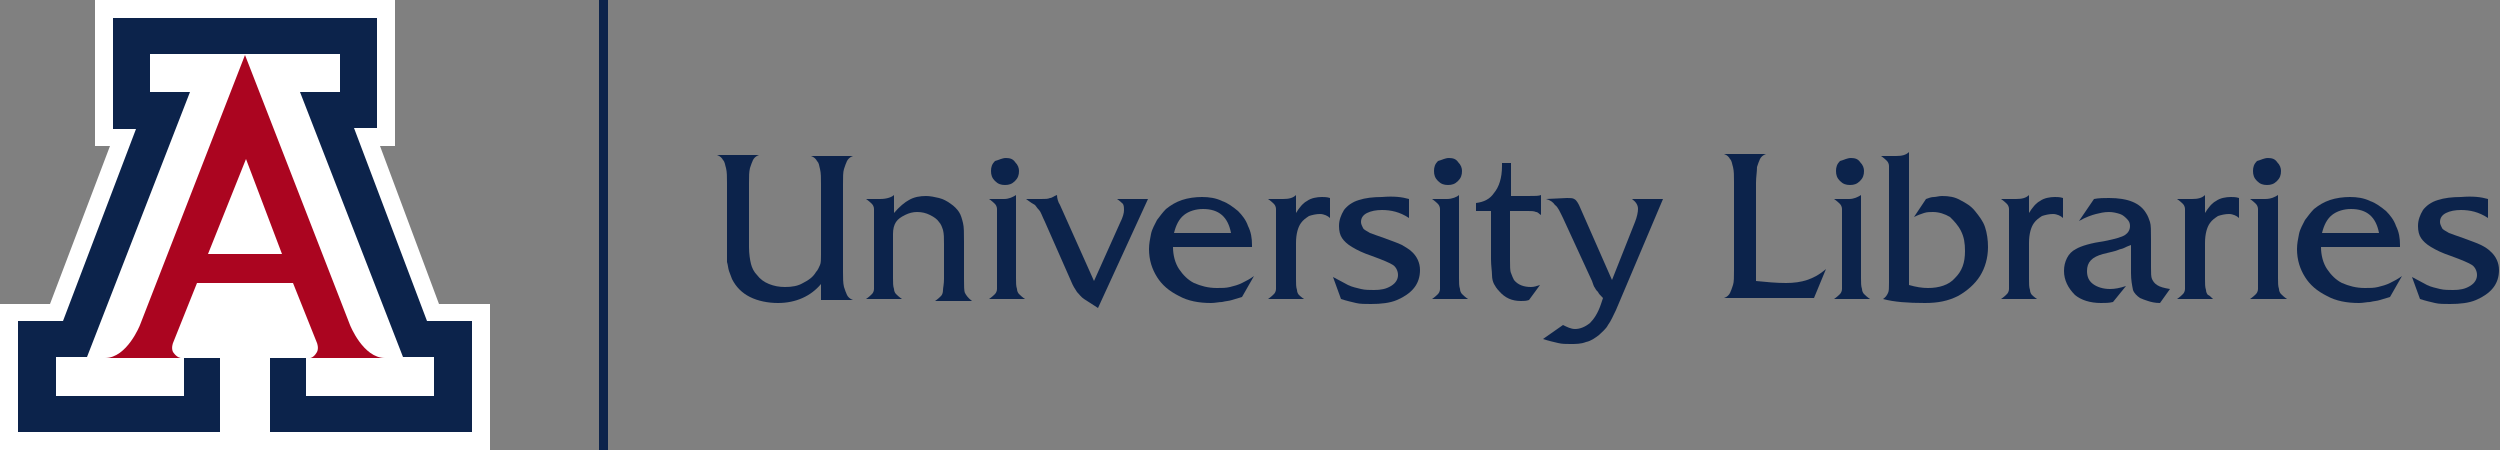 <?xml version="1.0" encoding="utf-8"?>
<!-- Generator: Adobe Illustrator 21.0.0, SVG Export Plug-In . SVG Version: 6.00 Build 0)  -->
<svg version="1.1" id="Untitled-Page_x25_201" xmlns="http://www.w3.org/2000/svg" xmlns:xlink="http://www.w3.org/1999/xlink"
	 x="0px" y="0px" viewBox="0 0 250 45" style="enable-background:new 0 0 250 45;" xml:space="preserve">
<rect x="0" y="0" width="250" height="45" fill="#808080" stroke="none"/>
<style type="text/css">
	.st0{fill:none;}
	.st1{fill:#FFFFFF;}
	.st2{fill:#AB0520;}
	.st3{fill:#0C234B;}
</style>
<path class="st0" d="z"/>
<g id="Layer_x25_201">
	<path class="st1" d="M9.5,0l0,14.6l1.5,0L5,30.4l-5,0V45h49V30.4l-5.1,0L38,14.6l1.5,0V0L9.5,0z"/>
	<g>
		<path class="st2" d="M24.5,5.5L35,32.5c0,0,1.3,3.3,3.5,3.3h-7.6c0,0,0.4,0.1,0.8-0.6c0.2-0.4,0-0.9,0-0.9l-2.4-6h-4.8h-4.8
			l-2.4,6c0,0-0.2,0.5,0,0.9c0.4,0.6,0.8,0.6,0.8,0.6h-7.6c2.2,0,3.5-3.3,3.5-3.3L24.5,5.5z"/>
	</g>
	<path class="st3" d="M24.5,5.4h9.5v3.8H30l10.3,26.5h3.1v3.9H30.6v-3.8H27v7.4h20.2V32.1l-4.5,0l-7.3-19.3h2.3V1.8H24.5H11.3v11.1
		h2.3L6.3,32.1l-4.5,0v11.1H22v-7.4h-3.6v3.8H5.6v-3.9h3.1L19,9.2H15V5.4H24.5z"/>
	<path class="st1" d="M24.5,25.4h3.7l-3.6-9.5l-3.8,9.5H24.5z"/>
	<path class="st3" d="M59.9,45h0.9V0h-0.9V45z"/>
	<g>
		<path class="st3" d="M82.1,29.9v-1.5c-1,1.2-2.5,1.9-4.3,1.9c-1,0-2-0.2-2.8-0.6c-0.8-0.4-1.4-1-1.8-1.8c-0.1-0.3-0.2-0.5-0.3-0.8
			c-0.1-0.3-0.1-0.6-0.2-0.9c0-0.4,0-0.9,0-1.5v-6.4c0-0.6,0-1.1-0.1-1.5c-0.1-0.3-0.1-0.6-0.3-0.8c-0.1-0.2-0.3-0.4-0.6-0.5h4.2
			c-0.3,0.1-0.5,0.3-0.6,0.5c-0.1,0.2-0.2,0.5-0.3,0.8c-0.1,0.4-0.1,0.8-0.1,1.5v6.4c0,0.7,0.1,1.3,0.2,1.7c0.1,0.4,0.3,0.8,0.6,1.1
			c0.3,0.4,0.7,0.7,1.2,0.9c0.5,0.2,1,0.3,1.6,0.3c0.7,0,1.3-0.1,1.8-0.4c0.6-0.3,1-0.6,1.3-1.1c0.2-0.2,0.3-0.5,0.4-0.7
			c0.1-0.2,0.1-0.6,0.1-1v-7.1c0-0.6,0-1.1-0.1-1.5s-0.1-0.6-0.3-0.8c-0.1-0.2-0.3-0.4-0.6-0.5h4.2c-0.3,0.1-0.5,0.3-0.6,0.5
			c-0.1,0.2-0.2,0.5-0.3,0.8c-0.1,0.3-0.1,0.8-0.1,1.5v8.8c0,0.6,0,1.1,0.1,1.5c0.1,0.3,0.2,0.6,0.3,0.8c0.1,0.2,0.3,0.4,0.6,0.5
			H82.1z"/>
		<path class="st3" d="M89.4,19.5v1.8c0.5-0.6,1.1-1.1,1.5-1.3c0.5-0.3,1.1-0.4,1.7-0.4c0.4,0,0.9,0.1,1.3,0.2
			c0.4,0.1,0.8,0.3,1.2,0.6c0.3,0.2,0.6,0.5,0.8,0.8c0.2,0.3,0.3,0.7,0.4,1.1c0.1,0.4,0.1,1,0.1,1.9v3.7c0,0.7,0,1.2,0.1,1.4
			c0.1,0.2,0.3,0.5,0.7,0.8h-3.7c0.3-0.2,0.5-0.4,0.6-0.5c0.1-0.1,0.2-0.3,0.2-0.6c0-0.2,0.1-0.6,0.1-1.1v-3.5c0-0.6,0-1-0.1-1.4
			c-0.1-0.3-0.2-0.6-0.4-0.8c-0.2-0.3-0.5-0.5-0.9-0.7c-0.4-0.2-0.8-0.3-1.3-0.3c-0.4,0-0.8,0.1-1.2,0.3c-0.4,0.2-0.7,0.4-0.9,0.7
			c-0.2,0.3-0.3,0.7-0.3,1.2v4.4c0,0.5,0,0.8,0.1,1.1c0,0.2,0.1,0.4,0.2,0.5c0.1,0.1,0.3,0.3,0.6,0.5h-3.6c0.3-0.2,0.5-0.4,0.6-0.5
			c0.1-0.1,0.2-0.3,0.2-0.5c0-0.2,0-0.6,0-1.1V22c0-0.5,0-0.9,0-1.1c0-0.2-0.1-0.4-0.2-0.5c-0.1-0.1-0.3-0.3-0.6-0.5h1.4
			C88.7,19.9,89.2,19.7,89.4,19.5z"/>
		<path class="st3" d="M101.6,19.5v8.3c0,0.5,0,0.8,0.1,1.1c0,0.2,0.1,0.4,0.2,0.5c0.1,0.1,0.3,0.3,0.6,0.5h-3.6
			c0.3-0.2,0.5-0.4,0.6-0.5c0.1-0.1,0.2-0.3,0.2-0.5c0-0.2,0-0.6,0-1.1V22c0-0.5,0-0.9,0-1.1c0-0.2-0.1-0.4-0.2-0.5
			c-0.1-0.1-0.3-0.3-0.6-0.5h1.5C100.9,19.9,101.3,19.7,101.6,19.5z M100.6,15.8c0.4,0,0.7,0.1,0.9,0.4c0.3,0.3,0.4,0.6,0.4,0.9
			c0,0.4-0.1,0.7-0.4,1c-0.3,0.3-0.6,0.4-1,0.4c-0.4,0-0.7-0.1-1-0.4c-0.3-0.3-0.4-0.6-0.4-1c0-0.4,0.1-0.7,0.4-1
			C99.9,16,100.2,15.8,100.6,15.8z"/>
		<path class="st3" d="M109.4,28.1l2.6-5.8c0.3-0.6,0.4-1,0.4-1.3c0-0.2,0-0.4-0.1-0.6c-0.1-0.1-0.3-0.3-0.6-0.5h3.1l-5,10.9
			c-0.6-0.4-1.1-0.7-1.4-0.9c-0.3-0.2-0.5-0.5-0.7-0.7c-0.2-0.3-0.4-0.6-0.6-1.1l-2.6-5.9c-0.3-0.6-0.4-1-0.6-1.2s-0.3-0.4-0.4-0.5
			c-0.2-0.1-0.5-0.3-0.9-0.6h1.5c0.4,0,0.7,0,0.9-0.1c0.2,0,0.4-0.2,0.7-0.3c0,0.3,0.1,0.7,0.3,1L109.4,28.1z"/>
		<path class="st3" d="M125.4,24.7h-8.1c0,0.8,0.2,1.6,0.6,2.2c0.4,0.6,0.9,1.1,1.5,1.4c0.7,0.3,1.4,0.5,2.3,0.5
			c0.5,0,0.9,0,1.3-0.1c0.4-0.1,0.8-0.2,1.2-0.4c0.4-0.2,0.8-0.4,1.2-0.7l-1.2,2.1c-0.3,0.1-0.7,0.2-1,0.3c-0.3,0.1-0.6,0.1-1,0.2
			c-0.3,0-0.7,0.1-1.1,0.1c-1.2,0-2.3-0.2-3.2-0.7c-1-0.5-1.7-1.1-2.2-1.9c-0.5-0.8-0.8-1.7-0.8-2.8c0-0.5,0.1-1,0.2-1.5
			c0.1-0.5,0.4-1,0.6-1.4c0.3-0.4,0.6-0.8,0.9-1.1c0.5-0.4,1-0.7,1.6-0.9c0.6-0.2,1.3-0.3,2-0.3c0.7,0,1.4,0.1,2,0.4
			c0.6,0.2,1.1,0.6,1.6,1c0.4,0.4,0.8,0.9,1,1.5c0.3,0.6,0.4,1.2,0.4,1.9V24.7z M117.4,23.3h5.7c-0.3-1.6-1.2-2.4-2.8-2.4
			c-0.7,0-1.4,0.2-1.9,0.6C117.9,21.9,117.6,22.5,117.4,23.3z"/>
		<path class="st3" d="M130.4,29.9h-3.6c0.3-0.2,0.5-0.4,0.6-0.5c0.1-0.1,0.2-0.3,0.2-0.5c0-0.2,0-0.6,0-1.1V22c0-0.5,0-0.9,0-1.1
			c0-0.2-0.1-0.4-0.2-0.5c-0.1-0.1-0.3-0.3-0.6-0.5h1.5c0.6,0,1-0.1,1.3-0.4v1.8c0.3-0.5,0.7-1,1.1-1.2c0.4-0.3,1-0.4,1.5-0.4
			c0.2,0,0.5,0,0.8,0.1v2c-0.2-0.2-0.6-0.4-1-0.4c-0.4,0-0.8,0.1-1.1,0.2c-0.3,0.2-0.6,0.4-0.8,0.7c-0.3,0.4-0.5,1.1-0.5,2v3.6
			c0,0.5,0,0.8,0.1,1.1c0,0.2,0.1,0.4,0.2,0.5C129.9,29.5,130.1,29.7,130.4,29.9z"/>
		<path class="st3" d="M140.9,19.9v1.9c-0.9-0.6-1.8-0.8-2.7-0.8c-0.6,0-1.1,0.1-1.5,0.3c-0.4,0.2-0.6,0.5-0.6,0.9
			c0,0.2,0.1,0.4,0.2,0.6c0.1,0.2,0.4,0.3,0.7,0.5c0.3,0.1,0.8,0.3,1.4,0.5c0.8,0.3,1.4,0.5,1.8,0.7c0.3,0.2,0.7,0.4,0.9,0.6
			c0.6,0.5,0.9,1.2,0.9,1.9c0,0.7-0.2,1.3-0.6,1.8c-0.4,0.5-1,0.9-1.7,1.2c-0.7,0.3-1.6,0.4-2.6,0.4c-0.6,0-1.1,0-1.5-0.1
			c-0.4-0.1-0.9-0.2-1.5-0.4l-0.8-2.2c0.6,0.3,1.1,0.6,1.5,0.8c0.4,0.2,0.9,0.3,1.3,0.4c0.4,0.1,0.9,0.1,1.3,0.1
			c0.7,0,1.2-0.1,1.7-0.4c0.5-0.3,0.7-0.7,0.7-1.1c0-0.4-0.2-0.8-0.5-1c-0.3-0.2-1-0.5-2.1-0.9c-0.9-0.3-1.5-0.6-2-0.9
			c-0.5-0.3-0.8-0.6-1-0.9c-0.2-0.3-0.3-0.7-0.3-1.2c0-0.6,0.2-1.1,0.5-1.6c0.3-0.4,0.8-0.8,1.5-1c0.6-0.2,1.4-0.3,2.3-0.3
			C139.4,19.6,140.2,19.7,140.9,19.9z"/>
		<path class="st3" d="M145.9,19.5v8.3c0,0.5,0,0.8,0.1,1.1c0,0.2,0.1,0.4,0.2,0.5c0.1,0.1,0.3,0.3,0.6,0.5h-3.6
			c0.3-0.2,0.5-0.4,0.6-0.5c0.1-0.1,0.2-0.3,0.2-0.5c0-0.2,0-0.6,0-1.1V22c0-0.5,0-0.9,0-1.1c0-0.2-0.1-0.4-0.2-0.5
			c-0.1-0.1-0.3-0.3-0.6-0.5h1.5C145.2,19.9,145.7,19.7,145.9,19.5z M144.9,15.8c0.4,0,0.7,0.1,0.9,0.4c0.3,0.3,0.4,0.6,0.4,0.9
			c0,0.4-0.1,0.7-0.4,1c-0.3,0.3-0.6,0.4-1,0.4c-0.4,0-0.7-0.1-1-0.4c-0.3-0.3-0.4-0.6-0.4-1c0-0.4,0.1-0.7,0.4-1
			C144.2,16,144.5,15.8,144.9,15.8z"/>
		<path class="st3" d="M151,21.3V26c0,0.6,0,1.1,0.1,1.3c0.1,0.3,0.2,0.5,0.3,0.7c0.4,0.5,1,0.7,1.7,0.7c0.3,0,0.6-0.1,0.9-0.2
			l-1.1,1.5c-0.3,0.1-0.5,0.1-0.8,0.1c-0.9,0-1.6-0.3-2.2-1c-0.2-0.2-0.4-0.5-0.5-0.7c-0.1-0.2-0.2-0.5-0.2-0.9
			c0-0.4-0.1-0.9-0.1-1.6v-4.8h-1.5v-0.8c0.8-0.1,1.4-0.4,1.8-1c0.5-0.6,0.8-1.5,0.8-2.7v-0.3h0.9v3.3h1.7c0.7,0,1.1,0,1.3-0.1v2
			c-0.2-0.1-0.3-0.3-0.5-0.3c-0.2-0.1-0.5-0.1-0.8-0.1H151z"/>
		<path class="st3" d="M161.2,28l2.3-5.8c0.2-0.5,0.3-1,0.3-1.3c0-0.4-0.2-0.7-0.6-1h3.1L161.6,31c-0.3,0.6-0.5,1.1-0.8,1.5
			c-0.2,0.4-0.6,0.7-0.9,1c-0.4,0.3-0.8,0.6-1.3,0.7c-0.5,0.2-1,0.2-1.6,0.2c-0.4,0-0.8,0-1.2-0.1c-0.4-0.1-0.9-0.2-1.5-0.4l2-1.4
			c0.4,0.2,0.8,0.4,1.2,0.4c0.5,0,1-0.2,1.5-0.6c0.4-0.4,0.8-1,1.1-1.9l0.2-0.6c-0.3-0.3-0.4-0.4-0.5-0.6c-0.1-0.1-0.2-0.2-0.3-0.4
			c-0.1-0.1-0.2-0.4-0.3-0.7l-2.9-6.3c-0.3-0.6-0.5-1.1-0.8-1.3c-0.2-0.3-0.5-0.5-0.9-0.6l2.1-0.1c0.3,0,0.6,0,0.7,0.1
			c0.1,0,0.3,0.2,0.5,0.6L161.2,28z"/>
		<path class="st3" d="M175.6,18.3v9.8c1,0.1,2,0.2,3,0.2c0.8,0,1.5-0.1,2.1-0.3c0.6-0.2,1.2-0.5,1.9-1.1l-1.2,2.9h-9
			c0.3-0.1,0.5-0.3,0.6-0.5c0.1-0.2,0.2-0.5,0.3-0.8c0.1-0.3,0.1-0.8,0.1-1.5v-8.8c0-0.6,0-1.1-0.1-1.5c-0.1-0.3-0.1-0.6-0.3-0.8
			c-0.1-0.2-0.3-0.4-0.6-0.5h4.2c-0.3,0.1-0.5,0.3-0.6,0.5c-0.1,0.2-0.2,0.5-0.3,0.8C175.7,17.2,175.6,17.7,175.6,18.3z"/>
		<path class="st3" d="M186.1,19.5v8.3c0,0.5,0,0.8,0.1,1.1c0,0.2,0.1,0.4,0.2,0.5c0.1,0.1,0.3,0.3,0.6,0.5h-3.6
			c0.3-0.2,0.5-0.4,0.6-0.5c0.1-0.1,0.2-0.3,0.2-0.5c0-0.2,0-0.6,0-1.1V22c0-0.5,0-0.9,0-1.1c0-0.2-0.1-0.4-0.2-0.5
			c-0.1-0.1-0.3-0.3-0.6-0.5h1.5C185.4,19.9,185.8,19.7,186.1,19.5z M185.1,15.8c0.4,0,0.7,0.1,0.9,0.4c0.3,0.3,0.4,0.6,0.4,0.9
			c0,0.4-0.1,0.7-0.4,1c-0.3,0.3-0.6,0.4-1,0.4c-0.4,0-0.7-0.1-1-0.4c-0.3-0.3-0.4-0.6-0.4-1c0-0.4,0.1-0.7,0.4-1
			C184.4,16,184.7,15.8,185.1,15.8z"/>
		<path class="st3" d="M191.4,21.7l1.2-1.8c0.3-0.1,0.5-0.2,0.8-0.2c0.2,0,0.5-0.1,0.8-0.1c0.7,0,1.3,0.1,1.8,0.4
			c0.6,0.3,1.1,0.6,1.5,1.1c0.4,0.5,0.8,1,1,1.6c0.2,0.6,0.3,1.3,0.3,2c0,1.1-0.3,2.1-0.8,2.9c-0.5,0.8-1.3,1.5-2.2,2
			c-1,0.5-2,0.7-3.3,0.7c-1.7,0-3.1-0.1-4.2-0.4c0.3-0.2,0.4-0.4,0.5-0.6c0.1-0.2,0.1-0.5,0.1-1V17.7c0-0.5,0-0.9,0-1.1
			c0-0.2-0.1-0.4-0.2-0.5c-0.1-0.1-0.3-0.3-0.6-0.5h1.5c0.6,0,1-0.1,1.3-0.4v13.3c0.7,0.2,1.3,0.3,1.9,0.3c1.1,0,2.1-0.3,2.7-1
			c0.7-0.7,1-1.5,1-2.7c0-0.8-0.1-1.4-0.4-2c-0.3-0.6-0.7-1-1.1-1.4c-0.5-0.3-1.1-0.5-1.7-0.5c-0.3,0-0.6,0-0.9,0.1
			C192.1,21.4,191.8,21.5,191.4,21.7z"/>
		<path class="st3" d="M203.7,29.9h-3.6c0.3-0.2,0.5-0.4,0.6-0.5c0.1-0.1,0.2-0.3,0.2-0.5c0-0.2,0-0.6,0-1.1V22c0-0.5,0-0.9,0-1.1
			c0-0.2-0.1-0.4-0.2-0.5c-0.1-0.1-0.3-0.3-0.6-0.5h1.5c0.6,0,1-0.1,1.3-0.4v1.8c0.3-0.5,0.7-1,1.1-1.2c0.4-0.3,1-0.4,1.5-0.4
			c0.2,0,0.5,0,0.8,0.1v2c-0.2-0.2-0.6-0.4-1-0.4c-0.4,0-0.8,0.1-1.1,0.2c-0.3,0.2-0.6,0.4-0.8,0.7c-0.3,0.4-0.5,1.1-0.5,2v3.6
			c0,0.5,0,0.8,0.1,1.1c0,0.2,0.1,0.4,0.2,0.5C203.2,29.5,203.4,29.7,203.7,29.9z"/>
		<path class="st3" d="M213.1,27.3v-2.8c-0.3,0.1-0.5,0.2-0.7,0.3c-0.2,0.1-0.4,0.1-0.6,0.2c-0.2,0.1-0.7,0.2-1.5,0.4
			c-1.1,0.3-1.6,0.8-1.6,1.7c0,0.6,0.2,1,0.6,1.3c0.4,0.3,1,0.5,1.7,0.5c0.5,0,1-0.1,1.6-0.3l-1.3,1.6c-0.4,0.1-0.8,0.1-1.2,0.1
			c-1.1,0-2-0.3-2.6-0.8c-0.7-0.7-1.1-1.5-1.1-2.4c0-0.5,0.1-0.9,0.3-1.3c0.2-0.4,0.5-0.7,0.9-0.9c0.5-0.3,1.5-0.6,2.9-0.8
			c1-0.2,1.7-0.4,2-0.6c0.3-0.2,0.5-0.5,0.5-0.9c0-0.3-0.1-0.5-0.3-0.7c-0.2-0.2-0.4-0.4-0.7-0.5c-0.3-0.1-0.7-0.2-1.1-0.2
			c-0.5,0-0.9,0.1-1.3,0.2c-0.4,0.1-1,0.3-1.7,0.7l1.5-2.2c0.5-0.1,1-0.1,1.5-0.1c1.9,0,3.1,0.5,3.7,1.5c0.2,0.3,0.3,0.6,0.4,0.9
			c0.1,0.3,0.1,0.9,0.1,1.7v2.8c0,0.6,0,1,0.1,1.2c0.1,0.2,0.2,0.4,0.5,0.6c0.3,0.2,0.7,0.3,1.3,0.4l-1,1.4c-0.5,0-0.9-0.1-1.2-0.2
			c-0.3-0.1-0.6-0.2-0.8-0.3c-0.3-0.2-0.6-0.5-0.7-0.8C213.2,28.5,213.1,28,213.1,27.3z"/>
		<path class="st3" d="M221.3,29.9h-3.6c0.3-0.2,0.5-0.4,0.6-0.5c0.1-0.1,0.2-0.3,0.2-0.5c0-0.2,0-0.6,0-1.1V22c0-0.5,0-0.9,0-1.1
			c0-0.2-0.1-0.4-0.2-0.5c-0.1-0.1-0.3-0.3-0.6-0.5h1.5c0.6,0,1-0.1,1.3-0.4v1.8c0.3-0.5,0.7-1,1.1-1.2c0.4-0.3,1-0.4,1.5-0.4
			c0.2,0,0.5,0,0.8,0.1v2c-0.2-0.2-0.6-0.4-1-0.4c-0.4,0-0.8,0.1-1.1,0.2c-0.3,0.2-0.6,0.4-0.8,0.7c-0.3,0.4-0.5,1.1-0.5,2v3.6
			c0,0.5,0,0.8,0.1,1.1c0,0.2,0.1,0.4,0.2,0.5C220.9,29.5,221.1,29.7,221.3,29.9z"/>
		<path class="st3" d="M227.8,19.5v8.3c0,0.5,0,0.8,0.1,1.1c0,0.2,0.1,0.4,0.2,0.5c0.1,0.1,0.3,0.3,0.6,0.5H225
			c0.3-0.2,0.5-0.4,0.6-0.5c0.1-0.1,0.2-0.3,0.2-0.5c0-0.2,0-0.6,0-1.1V22c0-0.5,0-0.9,0-1.1c0-0.2-0.1-0.4-0.2-0.5
			c-0.1-0.1-0.3-0.3-0.6-0.5h1.5C227.1,19.9,227.5,19.7,227.8,19.5z M226.8,15.8c0.4,0,0.7,0.1,0.9,0.4c0.3,0.3,0.4,0.6,0.4,0.9
			c0,0.4-0.1,0.7-0.4,1c-0.3,0.3-0.6,0.4-1,0.4c-0.4,0-0.7-0.1-1-0.4c-0.3-0.3-0.4-0.6-0.4-1c0-0.4,0.1-0.7,0.4-1
			C226.1,16,226.4,15.8,226.8,15.8z"/>
		<path class="st3" d="M240.2,24.7h-8.1c0,0.8,0.2,1.6,0.6,2.2s0.9,1.1,1.5,1.4c0.7,0.3,1.4,0.5,2.3,0.5c0.5,0,0.9,0,1.3-0.1
			c0.4-0.1,0.8-0.2,1.2-0.4c0.4-0.2,0.8-0.4,1.2-0.7l-1.2,2.1c-0.3,0.1-0.7,0.2-1,0.3c-0.3,0.1-0.6,0.1-1,0.2
			c-0.3,0-0.7,0.1-1.1,0.1c-1.2,0-2.3-0.2-3.2-0.7c-1-0.5-1.7-1.1-2.2-1.9c-0.5-0.8-0.8-1.7-0.8-2.8c0-0.5,0.1-1,0.2-1.5
			c0.1-0.5,0.4-1,0.6-1.4c0.3-0.4,0.6-0.8,0.9-1.1c0.5-0.4,1-0.7,1.6-0.9c0.6-0.2,1.3-0.3,2-0.3c0.7,0,1.4,0.1,2,0.4
			c0.6,0.2,1.1,0.6,1.6,1c0.4,0.4,0.8,0.9,1,1.5c0.3,0.6,0.4,1.2,0.4,1.9V24.7z M232.2,23.3h5.7c-0.3-1.6-1.2-2.4-2.8-2.4
			c-0.7,0-1.4,0.2-1.9,0.6C232.7,21.9,232.4,22.5,232.2,23.3z"/>
		<path class="st3" d="M248.8,19.9v1.9c-0.9-0.6-1.8-0.8-2.7-0.8c-0.6,0-1.1,0.1-1.5,0.3c-0.4,0.2-0.6,0.5-0.6,0.9
			c0,0.2,0.1,0.4,0.2,0.6c0.1,0.2,0.4,0.3,0.7,0.5c0.3,0.1,0.8,0.3,1.4,0.5c0.8,0.3,1.4,0.5,1.8,0.7s0.7,0.4,0.9,0.6
			c0.6,0.5,0.9,1.2,0.9,1.9c0,0.7-0.2,1.3-0.6,1.8c-0.4,0.5-1,0.9-1.7,1.2c-0.7,0.3-1.6,0.4-2.6,0.4c-0.6,0-1.1,0-1.5-0.1
			c-0.4-0.1-0.9-0.2-1.5-0.4l-0.8-2.2c0.6,0.3,1.1,0.6,1.5,0.8c0.4,0.2,0.9,0.3,1.3,0.4c0.4,0.1,0.9,0.1,1.3,0.1
			c0.7,0,1.2-0.1,1.7-0.4c0.5-0.3,0.7-0.7,0.7-1.1c0-0.4-0.2-0.8-0.5-1c-0.3-0.2-1-0.5-2.1-0.9c-0.9-0.3-1.5-0.6-2-0.9
			c-0.5-0.3-0.8-0.6-1-0.9c-0.2-0.3-0.3-0.7-0.3-1.2c0-0.6,0.2-1.1,0.5-1.6c0.3-0.4,0.8-0.8,1.5-1c0.6-0.2,1.4-0.3,2.3-0.3
			C247.3,19.6,248.1,19.7,248.8,19.9z"/>
	</g>
</g>
<path class="st0" d="z"/>
</svg>
